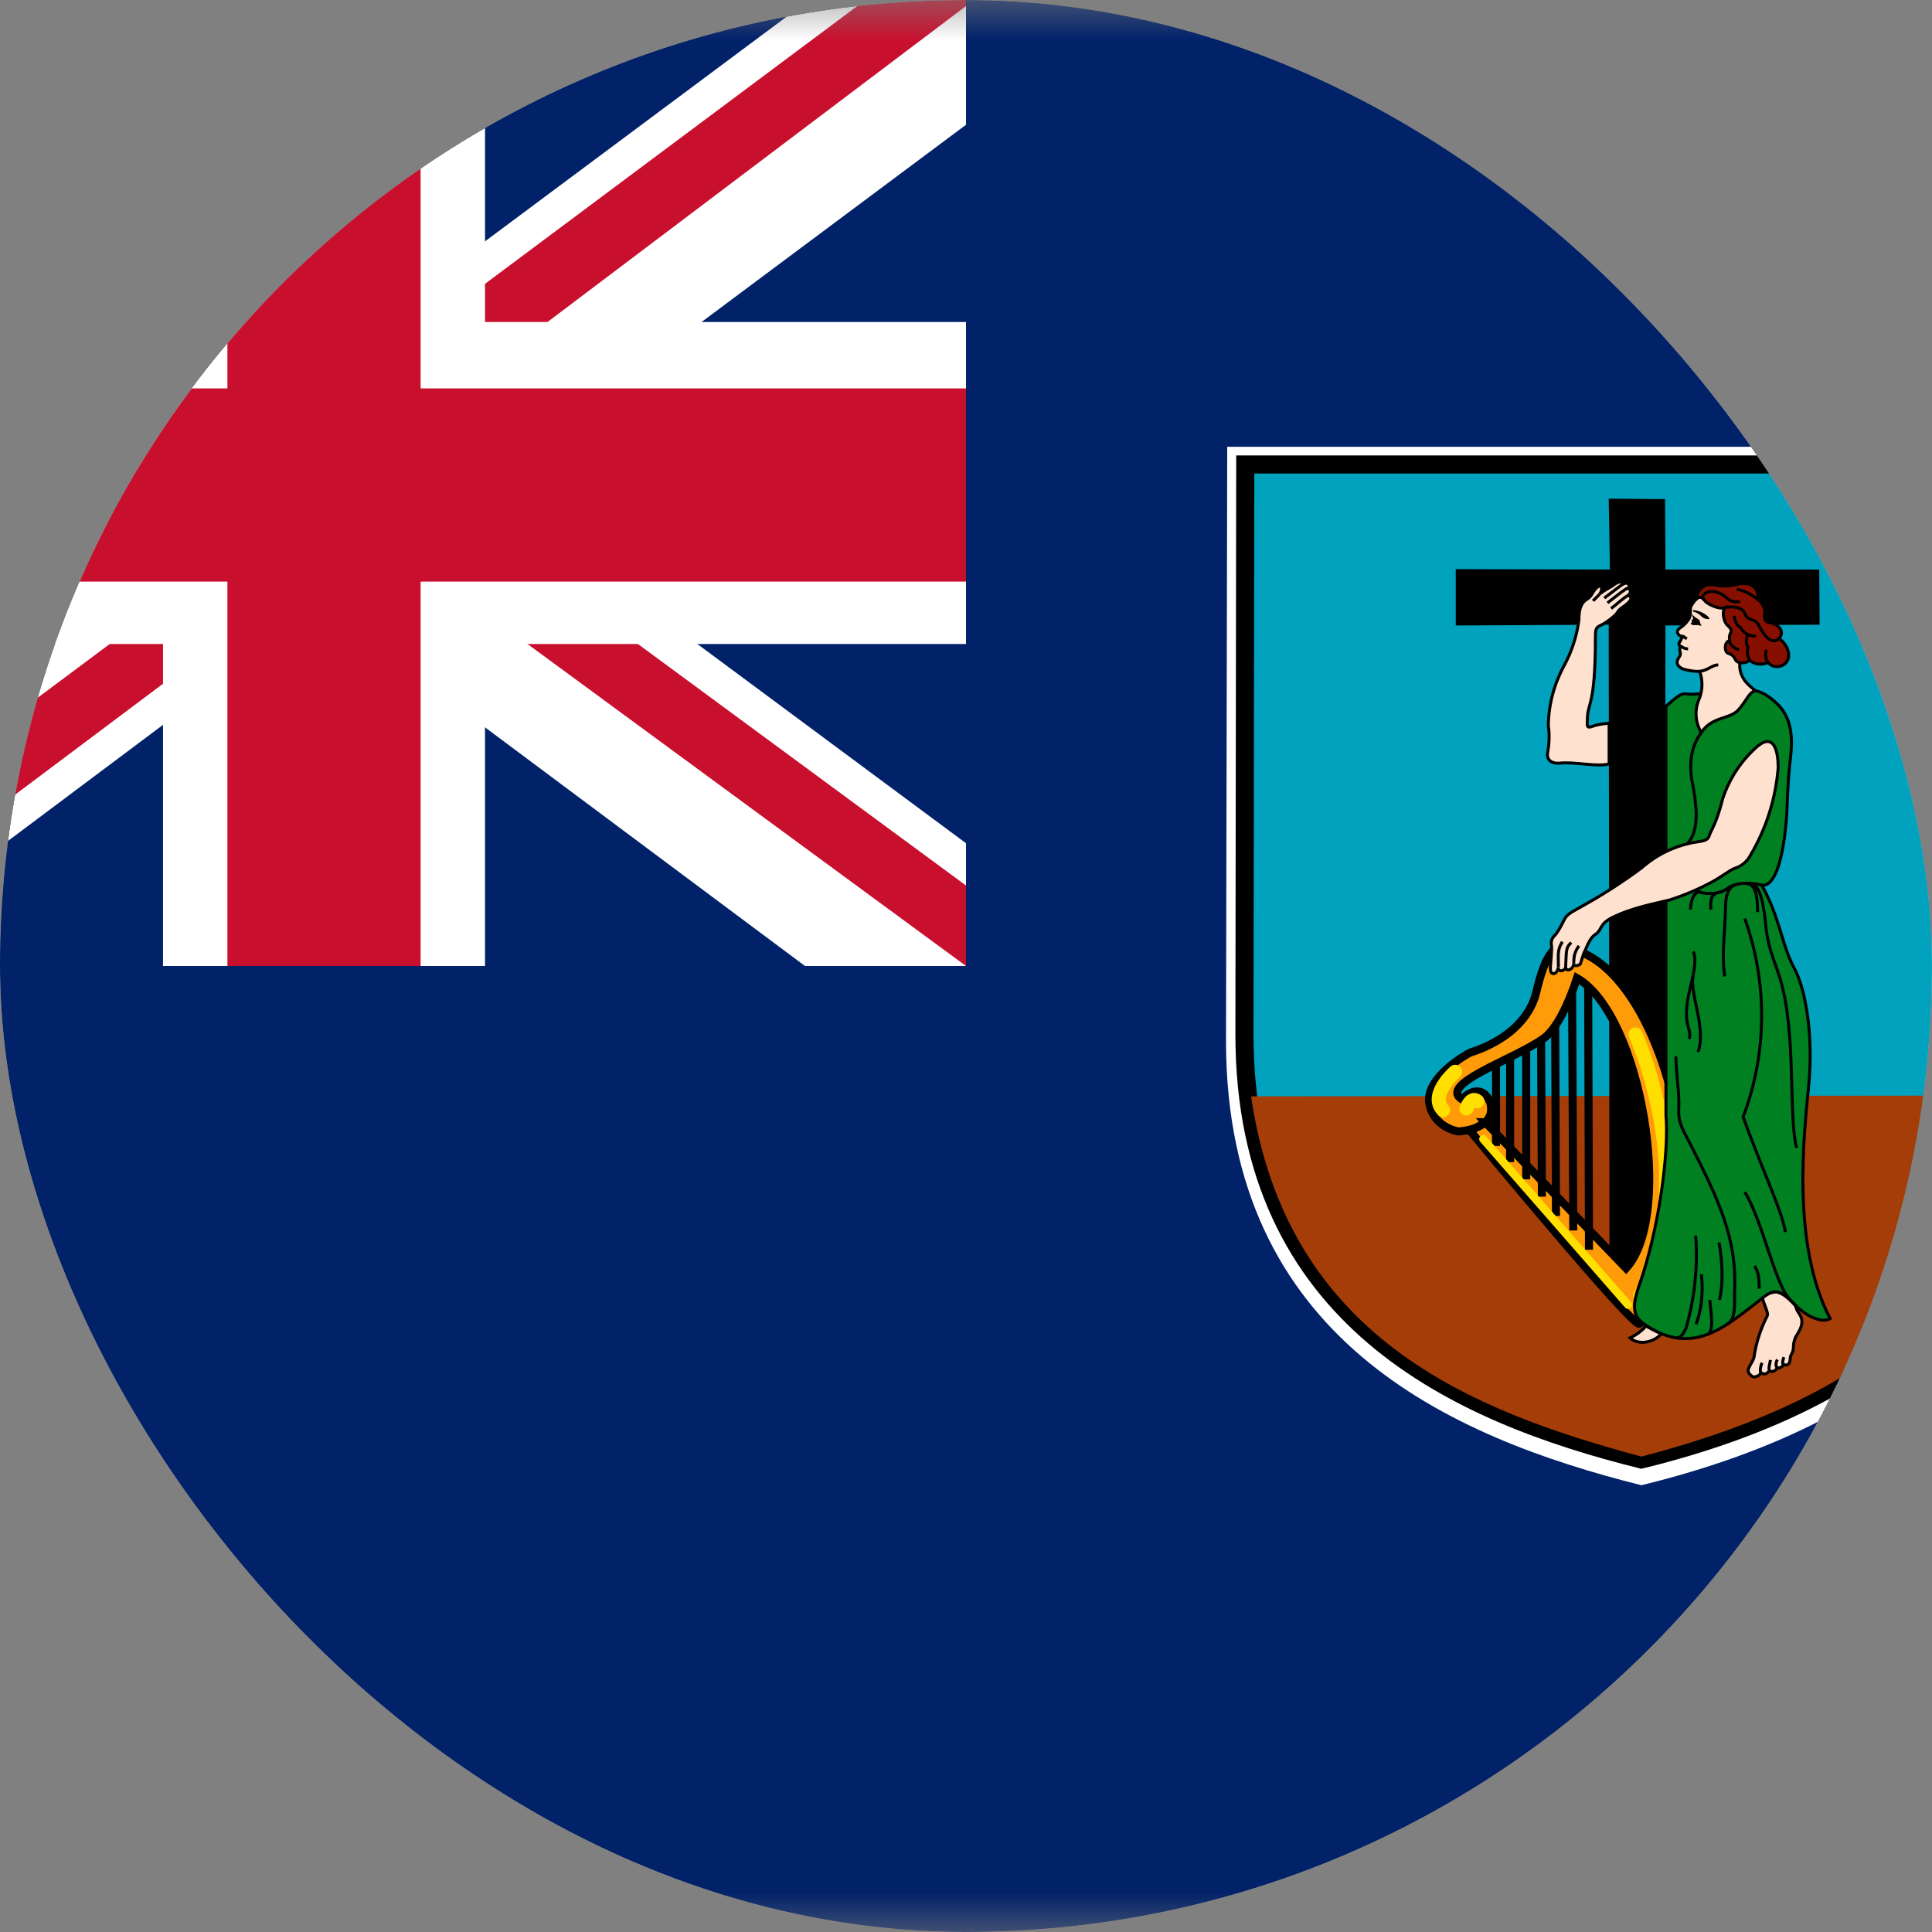 <svg width="24" height="24" viewBox="0 0 24 24" fill="none" xmlns="http://www.w3.org/2000/svg">
<rect x="0" y="0" width="24" height="24" fill="#808080" stroke="none"/>
<g clip-path="url(#clip0_69_9174)">
<g clip-path="url(#clip1_69_9174)">
<mask id="mask0_69_9174" style="mask-type:luminance" maskUnits="userSpaceOnUse" x="-4" y="0" width="32" height="24">
<path d="M28 0H-4V24H28V0Z" fill="white"/>
</mask>
<g mask="url(#mask0_69_9174)">
<path d="M-4 0H28V24H-4V0Z" fill="#012169"/>
<path d="M15.245 5.55H25.52L25.505 12.865C25.59 15.8 23.76 17.625 20.39 18.45C17.995 17.85 15.24 16.625 15.23 12.95L15.245 5.55Z" fill="white"/>
<path d="M15.469 5.77H25.289L25.279 12.78C25.359 15.595 23.609 17.34 20.389 18.13C18.099 17.56 15.464 16.38 15.459 12.86L15.469 5.77Z" fill="#00A2BD" stroke="black" stroke-width="0.225"/>
<path d="M25.216 13.609C24.856 16.294 22.786 17.469 20.391 18.094C18.266 17.524 15.981 16.614 15.541 13.619L25.216 13.609Z" fill="#A53D08"/>
<path d="M19.999 7.075L19.984 6.195L20.684 6.2L20.689 7.075H22.599L22.604 7.76L20.689 7.77L20.674 15.84L19.994 15.845L19.984 7.76L18.084 7.77V7.07L19.999 7.075Z" fill="black"/>
<path fill-rule="evenodd" clip-rule="evenodd" d="M18.45 13.94L20.2 15.755C20.805 15.09 20.385 12.605 19.59 12.15C19.495 12.445 19.335 12.8 19.16 12.91C18.785 13.17 17.855 13.47 18.165 13.66C18.235 13.565 18.42 13.475 18.51 13.69C18.61 14.035 18.12 14.055 18.12 14.055C18.12 14.055 17.81 14.015 17.755 13.705C17.705 13.385 18.22 13.095 18.265 13.075C18.305 13.06 18.98 12.875 19.095 12.28C19.24 11.69 19.385 11.78 19.41 11.77C20.295 11.855 20.87 13.435 20.905 14.545C20.935 15.655 20.455 16.395 20.365 16.445C20.28 16.49 18.265 14.05 18.265 14.05L18.455 13.94H18.45Z" fill="#FF9A08" stroke="black" stroke-width="0.1"/>
<path d="M19.729 12.25L19.739 15.525M19.529 12.315L19.544 15.285M19.319 12.745L19.329 15.105M19.144 12.91L19.154 14.865M18.959 13V14.65M18.759 13.13V14.435M18.584 13.235V14.235" stroke="black" stroke-width="0.1"/>
<path d="M18.425 14.15L20.225 16.21" stroke="#FFDF00" stroke-width="0.1" stroke-linecap="round"/>
<path d="M20.316 12.85C20.316 12.85 21.136 14.635 20.376 16.1M18.216 13.77C18.216 13.77 18.276 13.615 18.351 13.68M18.076 13.315C18.076 13.315 17.746 13.6 17.926 13.79" stroke="#FFDF00" stroke-width="0.175" stroke-linecap="round"/>
<path d="M20.7 8.77C20.815 8.67 20.88 8.605 20.955 8.62C21.03 8.63 21.13 8.62 21.205 8.6C21.402 8.554 21.606 8.547 21.805 8.58C21.855 8.59 21.93 8.615 22.035 8.705C22.14 8.795 22.295 8.955 22.245 9.385C22.195 9.815 22.21 10 22.185 10.245C22.145 10.669 22.05 11.02 21.885 10.995C22.11 11.395 22.135 11.745 22.285 12.02C22.435 12.294 22.525 12.86 22.47 13.47C22.41 14.085 22.25 15.454 22.735 16.38C22.655 16.434 22.46 16.38 22.285 16.195C22.11 16.009 22.035 16.015 21.895 16.125C21.455 16.459 21.045 16.864 20.44 16.459C20.3 16.369 20.26 16.259 20.36 15.975C20.61 15.274 20.735 14.305 20.695 13.854V8.77H20.7Z" fill="#008021" stroke="black" stroke-width="0.037"/>
<path d="M21.114 8.34C21.154 8.45 21.152 8.571 21.109 8.68C21.079 8.747 21.065 8.82 21.07 8.893C21.074 8.966 21.096 9.037 21.134 9.1C21.269 8.9 21.464 8.94 21.584 8.83C21.694 8.715 21.719 8.605 21.804 8.58C21.719 8.505 21.589 8.42 21.614 8.205C21.644 7.985 21.949 7.805 21.674 7.475C21.633 7.422 21.58 7.381 21.518 7.354C21.457 7.327 21.39 7.316 21.323 7.322C21.256 7.328 21.192 7.351 21.137 7.388C21.081 7.425 21.035 7.476 21.004 7.535C20.989 7.575 21.014 7.655 20.969 7.705C20.941 7.745 20.905 7.778 20.864 7.805C20.839 7.825 20.824 7.85 20.854 7.885C20.864 7.9 20.884 7.9 20.904 7.905L20.864 7.98C20.849 7.995 20.854 8.01 20.874 8.03C20.849 8.095 20.894 8.105 20.864 8.155C20.834 8.2 20.804 8.255 20.894 8.305C20.924 8.32 21.044 8.345 21.114 8.34ZM19.989 9.49C19.829 9.53 19.569 9.46 19.374 9.48C19.284 9.49 19.214 9.445 19.224 9.36C19.239 9.275 19.254 9.14 19.234 9.02C19.236 8.762 19.302 8.508 19.424 8.28C19.523 8.1 19.588 7.904 19.614 7.7C19.614 7.605 19.624 7.505 19.704 7.45C19.764 7.415 19.774 7.38 19.794 7.35C19.844 7.275 19.894 7.26 19.894 7.3C19.899 7.325 19.894 7.35 19.869 7.38C19.919 7.34 20.009 7.29 20.029 7.28C20.049 7.26 20.149 7.19 20.154 7.26C20.194 7.24 20.224 7.24 20.234 7.26C20.244 7.285 20.234 7.295 20.219 7.31C20.249 7.31 20.279 7.355 20.219 7.4C20.254 7.39 20.284 7.44 20.229 7.485C20.179 7.535 20.109 7.565 20.094 7.605C20.074 7.645 19.934 7.75 19.879 7.77C19.824 7.795 19.819 7.825 19.819 7.905C19.819 8.795 19.719 8.72 19.719 8.94C19.719 8.99 19.704 9.045 19.759 9.03C19.833 9.003 19.911 8.988 19.989 8.985V9.485V9.49ZM20.024 11.4C20.284 11.27 20.584 11.22 20.739 11.18C20.919 11.123 21.093 11.049 21.259 10.96C21.384 10.895 21.484 10.81 21.554 10.785C21.636 10.759 21.705 10.701 21.744 10.625C21.941 10.293 22.059 9.92 22.089 9.535C22.089 9.335 22.039 9.105 21.839 9.265C21.635 9.441 21.483 9.669 21.399 9.925C21.319 10.245 21.249 10.32 21.234 10.38C21.214 10.445 21.154 10.445 21.074 10.46C20.822 10.499 20.586 10.611 20.394 10.78C20.168 10.948 19.93 11.102 19.684 11.24C19.499 11.345 19.464 11.355 19.424 11.44C19.384 11.52 19.344 11.59 19.314 11.62C19.274 11.66 19.264 11.7 19.274 11.75C19.279 11.79 19.264 11.96 19.259 12.02C19.259 12.08 19.274 12.09 19.294 12.095C19.314 12.095 19.344 12.085 19.359 12.015C19.349 12.085 19.444 12.065 19.449 12.01C19.449 12.085 19.549 12.04 19.549 11.97C19.549 12.02 19.634 11.985 19.634 11.97C19.654 11.905 19.669 11.845 19.694 11.8C19.724 11.73 19.759 11.64 19.829 11.6C19.904 11.54 19.869 11.48 20.024 11.4ZM21.894 16.125C21.909 16.19 21.944 16.26 21.954 16.305C21.964 16.345 21.944 16.36 21.934 16.385C21.867 16.524 21.82 16.673 21.794 16.825C21.794 16.885 21.744 16.945 21.729 16.985C21.704 17.025 21.714 17.06 21.769 17.1C21.789 17.115 21.869 17.09 21.874 17.05C21.909 17.08 21.954 17.07 21.979 17.025C22.009 17.05 22.054 17.035 22.079 16.99C22.104 17.005 22.144 16.975 22.159 16.95C22.199 16.97 22.239 16.95 22.239 16.87C22.239 16.85 22.254 16.82 22.264 16.805C22.274 16.785 22.279 16.75 22.279 16.72C22.279 16.685 22.294 16.62 22.324 16.58C22.354 16.53 22.399 16.455 22.379 16.38C22.359 16.31 22.329 16.315 22.304 16.22C22.239 16.15 22.154 16.06 22.064 16.05C21.974 16.05 21.924 16.105 21.894 16.125ZM20.249 16.62C20.334 16.7 20.514 16.7 20.639 16.57C20.594 16.55 20.489 16.5 20.449 16.47C20.394 16.533 20.326 16.584 20.249 16.62Z" fill="#FFE1CF" stroke="black" stroke-width="0.037"/>
<path d="M21.07 7.449C21.1 7.249 21.245 7.249 21.335 7.274C21.375 7.279 21.465 7.289 21.555 7.264C21.725 7.219 21.855 7.279 21.835 7.444C21.885 7.479 21.935 7.559 21.92 7.629C21.915 7.699 21.93 7.729 21.99 7.734C22.055 7.744 22.19 7.824 22.1 7.934C22.185 7.984 22.25 8.119 22.205 8.204C22.16 8.294 22.025 8.309 21.965 8.229C21.9 8.259 21.8 8.264 21.735 8.199C21.69 8.249 21.585 8.244 21.56 8.199C21.54 8.149 21.51 8.129 21.465 8.114C21.42 8.099 21.415 7.974 21.485 7.959C21.48 7.919 21.485 7.879 21.5 7.859C21.515 7.839 21.5 7.799 21.46 7.769C21.42 7.734 21.385 7.619 21.425 7.549C21.355 7.574 21.205 7.504 21.175 7.459C21.14 7.409 21.095 7.409 21.07 7.449Z" fill="#870F00" stroke="black" stroke-width="0.037"/>
<path d="M21.115 8.34C21.225 8.325 21.265 8.26 21.345 8.26M20.875 8.025L20.9 8.04C20.92 8.055 20.95 8.06 20.97 8.06M20.905 7.905L20.955 7.935M21.165 7.45C21.1 7.385 21.275 7.26 21.465 7.44C21.505 7.48 21.59 7.48 21.615 7.47M21.425 7.55C21.515 7.53 21.64 7.53 21.68 7.63C21.72 7.73 21.795 7.66 21.855 7.78C21.915 7.895 22.005 8.02 22.105 7.93M21.735 8.2C21.721 8.176 21.712 8.15 21.708 8.122C21.705 8.095 21.707 8.067 21.715 8.04C21.68 8 21.695 7.915 21.715 7.875M21.485 7.96C21.485 7.995 21.535 8.06 21.605 8.07M21.965 8.23C21.925 8.18 21.93 8.13 21.94 8.07" stroke="black" stroke-width="0.037"/>
<path d="M21.545 7.649C21.545 7.704 21.575 7.774 21.625 7.799C21.64 7.829 21.695 7.909 21.815 7.899M21.835 7.449C21.762 7.383 21.672 7.338 21.575 7.319M21.135 9.099C21.035 9.234 20.975 9.419 21.015 9.679C21.065 9.939 21.135 10.319 20.95 10.489M21.88 10.994C21.75 10.959 21.56 10.959 21.455 11.039C21.355 11.114 21.175 11.119 21.06 11.059" stroke="black" stroke-width="0.037"/>
<path d="M21.599 10.98C21.484 11 21.434 11.085 21.434 11.3C21.434 11.51 21.384 11.82 21.424 12.13M21.394 11.075C21.314 11.095 21.234 11.095 21.254 11.3M20.999 11.3C21.004 11.18 21.049 11.06 21.129 11.085M21.834 11.33C21.834 11.05 21.774 10.975 21.694 10.98C21.804 10.98 21.879 10.995 21.929 11.44C21.959 11.78 22.029 11.89 22.114 12.16C22.319 12.84 22.214 13.885 22.319 14.26M21.674 11.41C21.96 12.208 21.953 13.082 21.654 13.875C21.894 14.545 22.134 15.03 22.179 15.305M20.984 12.905C21.024 12.76 20.874 12.745 21.004 12.24C21.059 12.02 21.069 11.89 21.034 11.82" stroke="black" stroke-width="0.037"/>
<path d="M21.034 12.119C20.984 12.339 21.199 12.759 21.094 13.069M20.819 13.124C20.819 13.324 20.864 13.574 20.854 13.774C20.844 13.969 20.924 14.059 21.014 14.244C21.354 14.914 21.574 15.389 21.549 16.019C21.539 16.139 21.579 16.379 21.459 16.449M20.829 16.619C20.864 16.619 20.899 16.599 20.944 16.499C21.052 16.126 21.093 15.736 21.064 15.349M21.134 15.829C21.154 15.959 21.154 16.229 21.069 16.449" stroke="black" stroke-width="0.037"/>
<path d="M21.354 15.434C21.404 15.714 21.404 15.969 21.359 16.149M21.239 16.149C21.249 16.259 21.299 16.549 21.214 16.574M21.674 14.809C21.889 15.144 22.054 15.969 22.234 16.139M21.854 16.009C21.854 15.919 21.849 15.789 21.794 15.729M19.549 11.969C19.554 11.909 19.544 11.849 19.614 11.749M19.449 12.009C19.459 11.789 19.454 11.769 19.519 11.709M19.359 12.014C19.359 11.854 19.344 11.799 19.409 11.699M20.154 7.259L19.929 7.429M20.219 7.309C20.194 7.309 20.114 7.379 19.969 7.489M20.224 7.399C20.174 7.419 20.094 7.499 20.014 7.559M19.869 7.384L19.789 7.464M21.874 17.049C21.864 17.039 21.864 16.984 21.889 16.929M21.984 17.024C21.964 17.009 21.984 16.939 21.994 16.894M22.079 16.989C22.059 16.979 22.054 16.939 22.079 16.889M22.154 16.949C22.144 16.949 22.139 16.919 22.159 16.859" stroke="black" stroke-width="0.037"/>
<path d="M21.024 7.635C21.064 7.685 21.109 7.685 21.114 7.715C21.124 7.755 21.129 7.755 21.134 7.765C21.144 7.775 21.114 7.775 21.104 7.765H21.034C21.014 7.765 20.994 7.74 21.004 7.74C21.019 7.735 21.019 7.73 21.014 7.72C21.014 7.705 21.024 7.69 21.034 7.685L21.029 7.67C21.019 7.655 21.014 7.62 21.024 7.63V7.635ZM21.049 7.58C21.113 7.589 21.172 7.617 21.219 7.66C21.254 7.7 21.224 7.69 21.209 7.69C21.194 7.69 21.159 7.68 21.139 7.66C21.113 7.632 21.08 7.611 21.044 7.6C21.029 7.6 21.014 7.58 21.044 7.58H21.049Z" fill="black"/>
<path d="M-4 0H12V12H-4V0Z" fill="#012169"/>
<path d="M-2.125 0L3.975 4.525L10.05 0H12V1.55L6 6.025L12 10.475V12H10L4 7.525L-1.975 12H-4V10.5L1.975 6.05L-4 1.6V0H-2.125Z" fill="white"/>
<path d="M6.6 7.025L12 11V12L5.225 7.025H6.6ZM2 7.525L2.15 8.4L-2.65 12H-4L2 7.525ZM12 0V0.075L5.775 4.775L5.825 3.675L10.75 0H12ZM-4 0L1.975 4.4H0.475L-4 1.05V0Z" fill="#C8102E"/>
<path d="M2.025 0V12H6.025V0H2.025ZM-4 4V8H12V4H-4Z" fill="white"/>
<path d="M-4 4.825V7.225H12V4.825H-4ZM2.825 0V12H5.225V0H2.825Z" fill="#C8102E"/>
</g>
</g>
</g>
<defs>
<clipPath id="clip0_69_9174">
<rect width="24" height="24" rx="12" fill="white"/>
</clipPath>
<clipPath id="clip1_69_9174">
<rect width="32" height="24" fill="white" transform="translate(-4)"/>
</clipPath>
</defs>
</svg>
